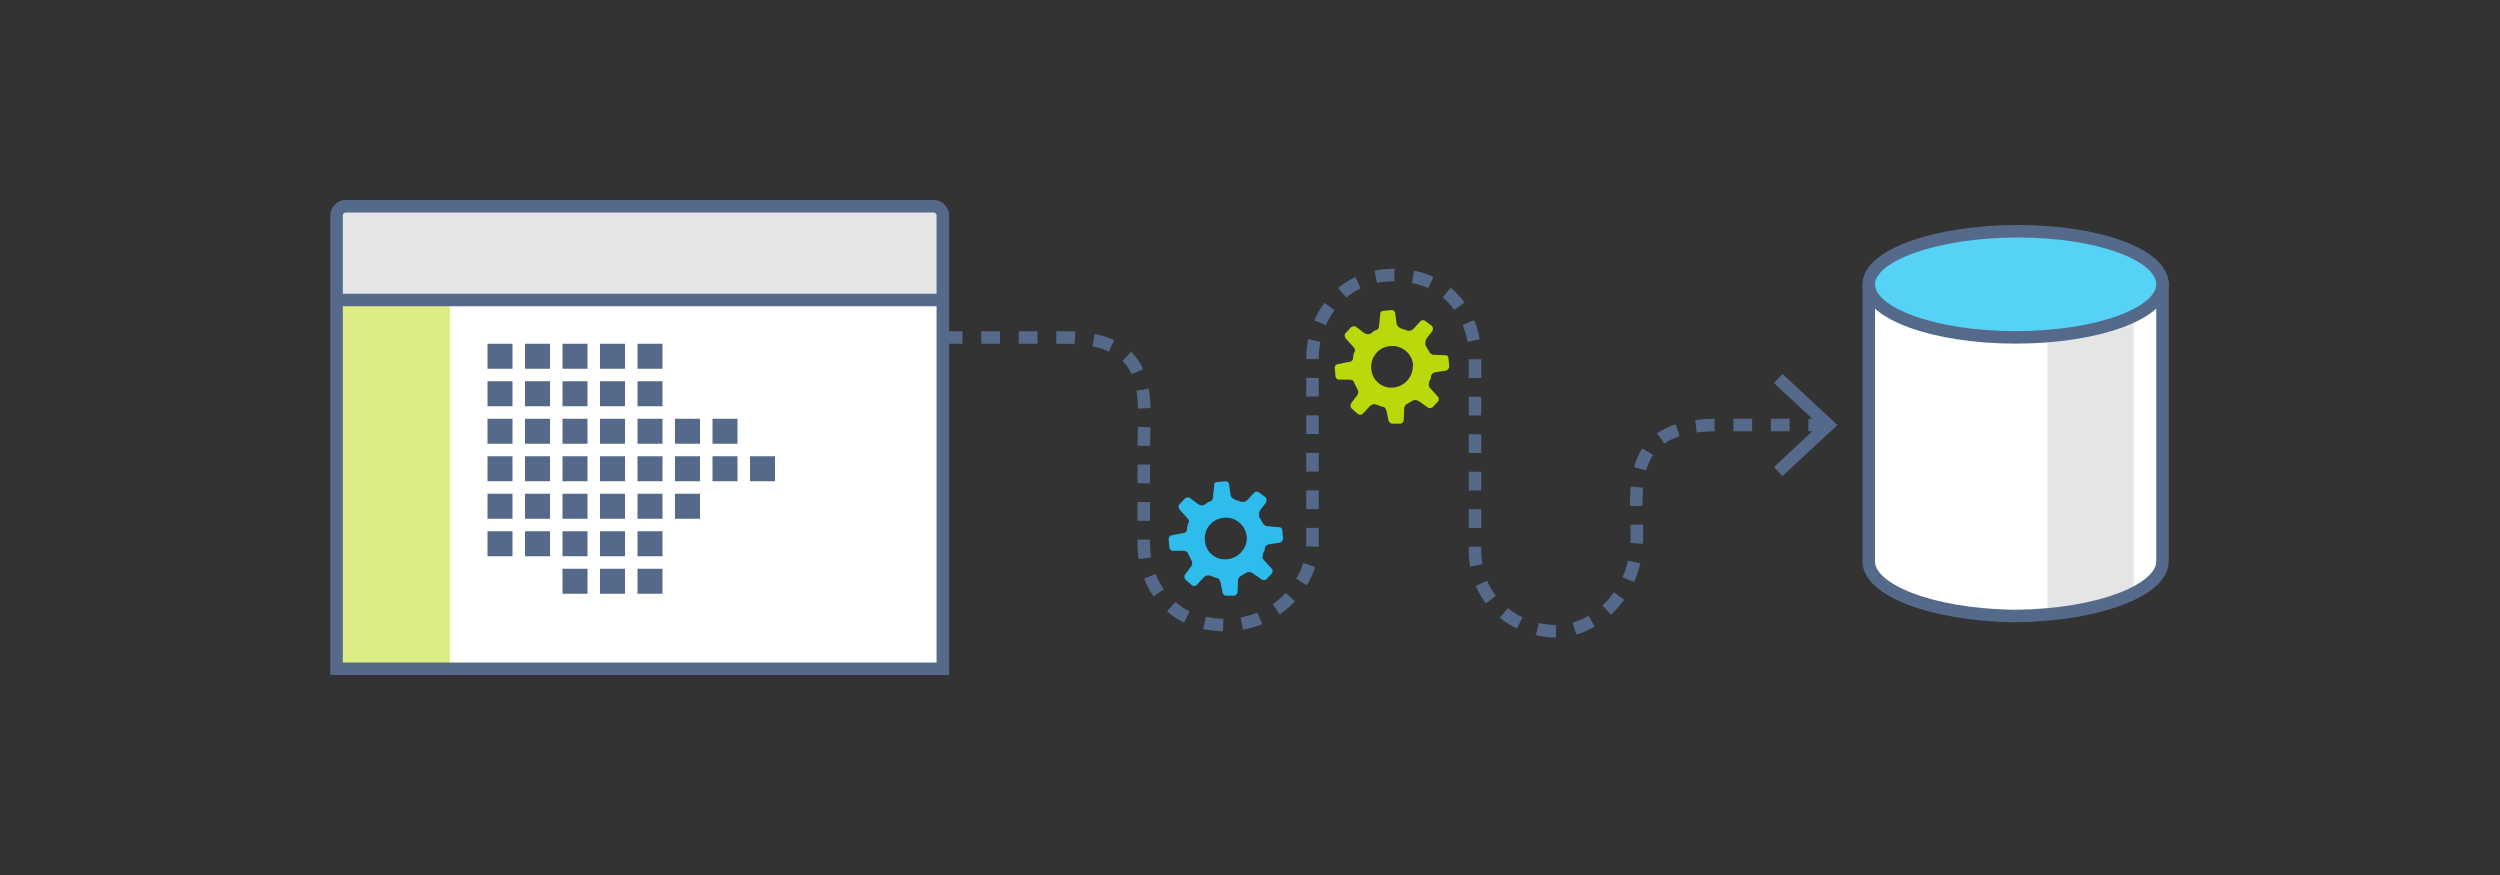 <svg xmlns="http://www.w3.org/2000/svg" viewBox="0 0 400 140" style="background-color: #ffb690;"><rect x="0" y="0" width="400" height="140" fill="#333333" stroke="none"/><defs><style>.cls-1,.cls-10{fill:#fff;}.cls-2{fill:#e5e5e5;}.cls-3,.cls-5{fill:none;}.cls-10,.cls-3,.cls-4,.cls-5{stroke:#556a8a;stroke-miterlimit:10;stroke-width:2px;}.cls-4{fill:#55d2f6;}.cls-5{stroke-dasharray:3 3;}.cls-6{fill:#556a8a;}.cls-7{fill:#bad80a;}.cls-8{fill:#2dbceb;}.cls-9{fill:#ddec85;}</style></defs><title>azure-architecture-patterns</title><g id="ICONS"><path class="cls-1" d="M341.38,45l-13.8.12L299,45.36V89.83c0,4.56,10,8.49,23,8.73h.5c1.76,0,3.46-.1,5.09-.26a39.9,39.9,0,0,0,13.8-3.37c2.92-1.45,4.61-3.23,4.61-5.11V45Z"/><path class="cls-2" d="M341.38,45V94.94a39.9,39.9,0,0,1-13.8,3.37V45.12Z"/><path class="cls-3" d="M299,45.36V89.83c0,4.56,9.95,8.49,23,8.73h.5c13.29-.15,23.5-4.12,23.5-8.74V45"/><path class="cls-4" d="M346,45.49c0,4.69-10.52,8.49-23.5,8.49S299,50.17,299,45.49,309.88,37,322.86,37,346,40.8,346,45.49"/><path class="cls-5" d="M151,54h19.33C185.16,54,183,64.18,183,72v2c0,7,0,6.85,0,13s4,13,13,13,14-7.42,14-12.78V57c.05-5.36,4-13,13-13s13,6.85,13,13V88c0,8.55,6.82,13,13,13s12.91-5.89,12.91-15c0-7.82-2.09-18,12.75-18h17.16"/><polygon class="cls-6" points="285.19 76.18 283.83 74.72 291.05 68 283.83 61.29 285.19 59.82 293.99 68 285.19 76.18"/><path class="cls-7" d="M222.23,67.37a.61.61,0,0,0,.57.42l1.28,0a.66.66,0,0,0,.52-.67l.07-1.57a.91.91,0,0,1,.63-1c.21-.19.5-.27.71-.46a1.1,1.1,0,0,1,1.08.15l1.43,1a.74.74,0,0,0,.69-.07l.93-1a.68.68,0,0,0-.16-.8l-1.12-1.23a.8.8,0,0,1-.15-1l-.09-.1a1.06,1.06,0,0,0,.33-.67c0-.39.23-.78.92-.84l1.49-.23a.78.78,0,0,0,.52-.66l-.13-1.38a.48.48,0,0,0-.57-.42l-1.57-.07a.94.94,0,0,1-1-.63c-.19-.21-.27-.5-.46-.71a1.58,1.58,0,0,1,.05-1.18l.94-1.24a.71.71,0,0,0-.06-.89l-1-.74a.6.6,0,0,0-.79,0l-1.14,1.23a1,1,0,0,1-1.09.25,3,3,0,0,0-.78-.23l-.09-.1a1,1,0,0,1-.75-.82l-.22-1.68a.61.61,0,0,0-.57-.42l-1.39.13a.48.48,0,0,0-.42.57l-.18,1.67c0,.59-.23.78-.53.86s-.5.27-.71.46a1,1,0,0,1-1.18-.05l-1.33-1a.76.76,0,0,0-.79.16l-.93,1a.87.87,0,0,0,.16.79l1.12,1.23c.38.41.46.71.15,1,0,.2-.12.49-.14.88s-.22.58-.92.65l-1.59.32a.61.61,0,0,0-.42.57l.13,1.38a.63.63,0,0,0,.47.51l1.67,0c.59,0,.78.23.86.53a8.79,8.79,0,0,1,.45.91.88.88,0,0,1,0,1.09l-1,1.33a.76.76,0,0,0,.16.79l.95.83a.6.6,0,0,0,.79,0l1.14-1.23a1,1,0,0,1,1.09-.25l.87.33c.39,0,.58.22.75.82l.32,1.59m3.86-9A3.46,3.46,0,0,1,223,62a3.21,3.21,0,0,1-3.6-3.12,3.3,3.3,0,0,1,3-3.5,3.34,3.34,0,0,1,3.7,3"/><path class="cls-8" d="M195.64,94.89a.61.61,0,0,0,.57.42l1.28,0a.66.66,0,0,0,.52-.67l.07-1.57a.91.91,0,0,1,.63-1c.21-.19.5-.27.71-.46a1.1,1.1,0,0,1,1.08.15l1.43,1a.74.74,0,0,0,.69-.07l.93-1a.68.68,0,0,0-.16-.8l-1.12-1.23a.8.8,0,0,1-.15-1l-.09-.1a1.06,1.06,0,0,0,.33-.67c0-.39.23-.78.92-.84l1.49-.23a.78.78,0,0,0,.52-.66l-.13-1.38a.48.48,0,0,0-.57-.42L203,84.2a.94.94,0,0,1-1-.63c-.19-.21-.27-.5-.46-.71a1.58,1.58,0,0,1,.05-1.18l.94-1.24a.71.71,0,0,0-.06-.89l-1-.74a.6.6,0,0,0-.79,0L199.58,80a1,1,0,0,1-1.09.25,3,3,0,0,0-.78-.23l-.09-.1a1,1,0,0,1-.75-.82l-.22-1.68a.61.61,0,0,0-.57-.42l-1.39.13a.48.48,0,0,0-.42.57l-.18,1.67c0,.59-.23.78-.53.86s-.5.27-.71.46a1,1,0,0,1-1.18-.05l-1.33-1a.76.76,0,0,0-.79.16l-.93,1a.87.87,0,0,0,.16.79l1.12,1.23c.38.41.46.71.15,1,0,.2-.12.49-.14.88s-.22.58-.92.65l-1.59.32a.61.61,0,0,0-.42.57l.13,1.38a.63.63,0,0,0,.47.51l1.67,0c.59,0,.78.23.86.53a8.79,8.79,0,0,1,.45.91.88.88,0,0,1,0,1.09l-1,1.33a.76.76,0,0,0,.16.79l.95.83a.6.6,0,0,0,.79,0l1.14-1.23a1,1,0,0,1,1.09-.25l.87.33c.39,0,.58.22.75.82l.32,1.59m3.86-9a3.46,3.46,0,0,1-3.12,3.6,3.21,3.21,0,0,1-3.6-3.12,3.3,3.3,0,0,1,3-3.5,3.34,3.34,0,0,1,3.7,3"/><path class="cls-1" d="M149.47,33.11H55.31a1.5,1.5,0,0,0-1.52,1.48v72.32H151V34.59A1.5,1.5,0,0,0,149.47,33.11Z"/><rect class="cls-9" x="53.99" y="48.41" width="18" height="58.59"/><rect class="cls-2" x="54.08" y="33.27" width="96.9" height="15.14"/><path class="cls-3" d="M149.37,33h-94a1.5,1.5,0,0,0-1.52,1.48V107h97V34.49A1.5,1.5,0,0,0,149.37,33Z"/><line class="cls-10" x1="53" y1="48" x2="150.98" y2="48"/><rect class="cls-6" x="78" y="55" width="4" height="4"/><rect class="cls-6" x="78" y="61" width="4" height="4"/><rect class="cls-6" x="78" y="67" width="4" height="4"/><rect class="cls-6" x="78" y="73" width="4" height="4"/><rect class="cls-6" x="84" y="55" width="4" height="4"/><rect class="cls-6" x="84" y="61" width="4" height="4"/><rect class="cls-6" x="84" y="67" width="4" height="4"/><rect class="cls-6" x="84" y="73" width="4" height="4"/><rect class="cls-6" x="90" y="55" width="4" height="4"/><rect class="cls-6" x="90" y="61" width="4" height="4"/><rect class="cls-6" x="90" y="67" width="4" height="4"/><rect class="cls-6" x="90" y="73" width="4" height="4"/><rect class="cls-6" x="96" y="55" width="4" height="4"/><rect class="cls-6" x="96" y="61" width="4" height="4"/><rect class="cls-6" x="96" y="67" width="4" height="4"/><rect class="cls-6" x="96" y="73" width="4" height="4"/><rect class="cls-6" x="102" y="55" width="4" height="4"/><rect class="cls-6" x="102" y="61" width="4" height="4"/><rect class="cls-6" x="102" y="67" width="4" height="4"/><rect class="cls-6" x="108" y="67" width="4" height="4"/><rect class="cls-6" x="114" y="67" width="4" height="4"/><rect class="cls-6" x="102" y="73" width="4" height="4"/><rect class="cls-6" x="108" y="73" width="4" height="4"/><rect class="cls-6" x="114" y="73" width="4" height="4"/><rect class="cls-6" x="120" y="73" width="4" height="4"/><rect class="cls-6" x="78" y="79" width="4" height="4"/><rect class="cls-6" x="78" y="85" width="4" height="4"/><rect class="cls-6" x="84" y="79" width="4" height="4"/><rect class="cls-6" x="84" y="85" width="4" height="4"/><rect class="cls-6" x="90" y="79" width="4" height="4"/><rect class="cls-6" x="90" y="85" width="4" height="4"/><rect class="cls-6" x="96" y="79" width="4" height="4"/><rect class="cls-6" x="96" y="85" width="4" height="4"/><rect class="cls-6" x="102" y="79" width="4" height="4"/><rect class="cls-6" x="108" y="79" width="4" height="4"/><rect class="cls-6" x="102" y="85" width="4" height="4"/><rect class="cls-6" x="90" y="91" width="4" height="4"/><rect class="cls-6" x="96" y="91" width="4" height="4"/><rect class="cls-6" x="102" y="91" width="4" height="4"/></g></svg>